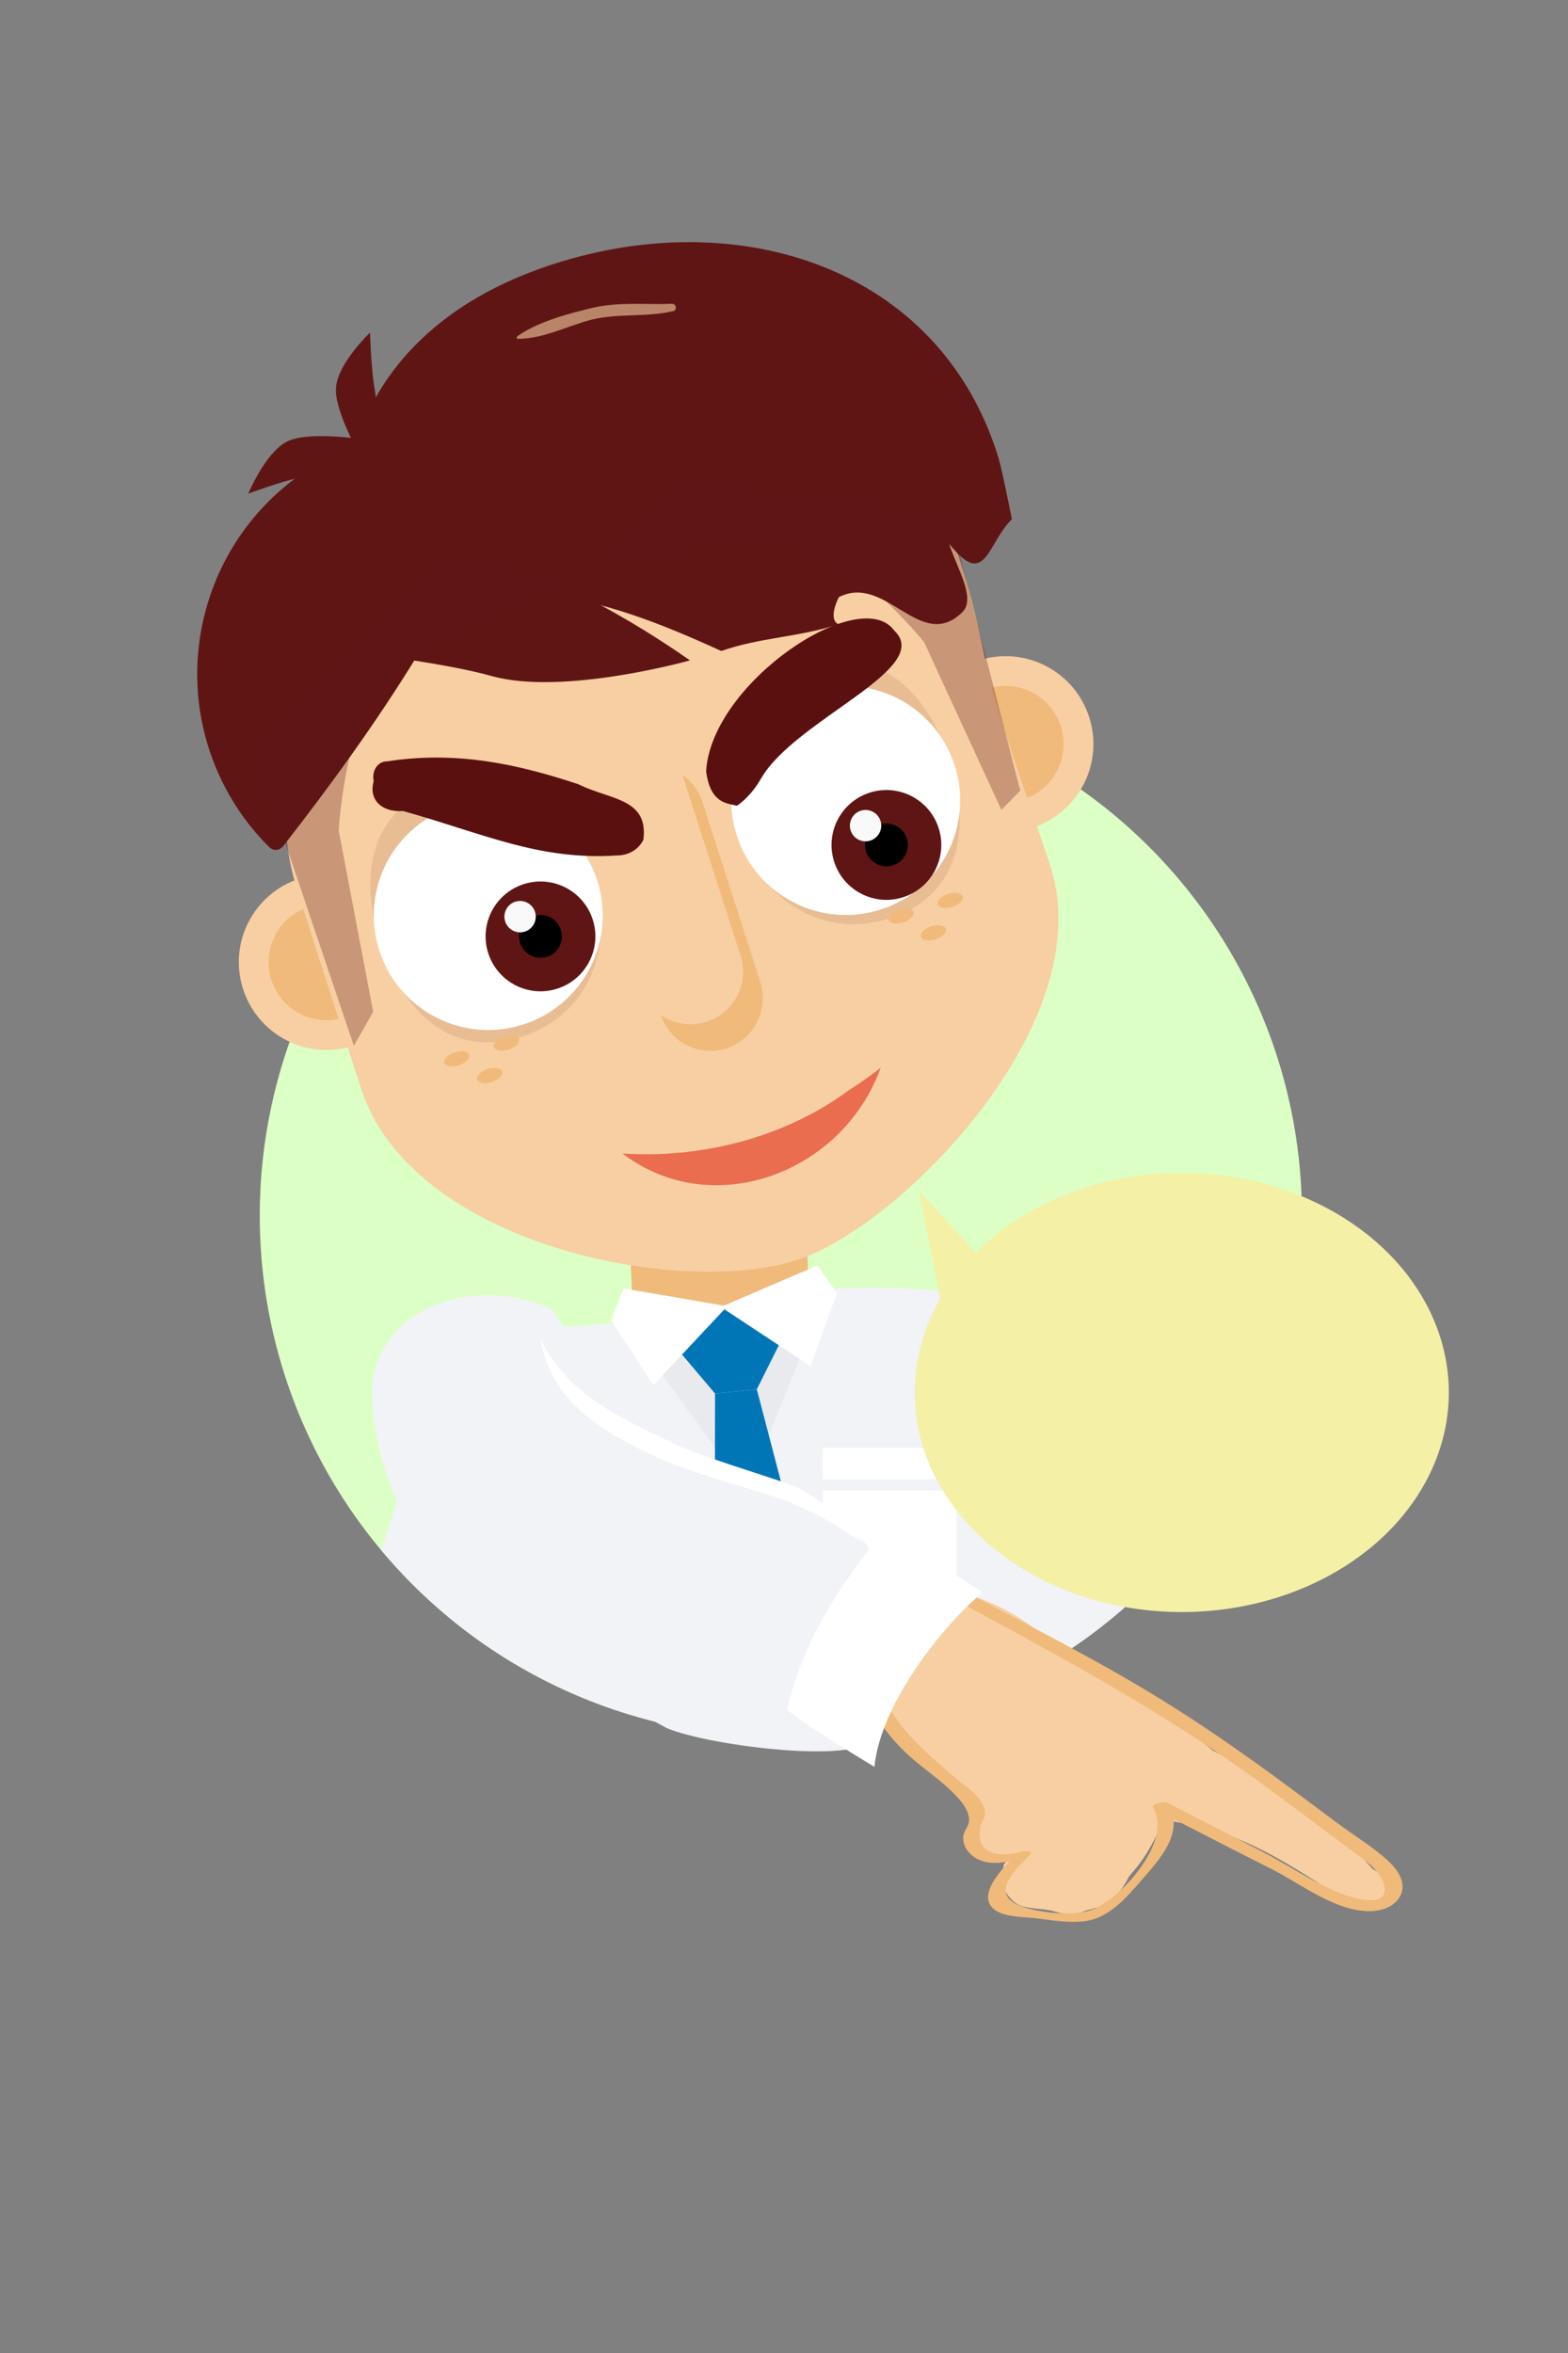 <?xml version="1.0" encoding="utf-8"?>
<!-- Generator: Adobe Illustrator 21.1.0, SVG Export Plug-In . SVG Version: 6.00 Build 0)  -->
<svg version="1.1" xmlns="http://www.w3.org/2000/svg" xmlns:xlink="http://www.w3.org/1999/xlink" x="0px" y="0px"
	 viewBox="0 0 300 450" style="enable-background:new 0 0 300 450;" xml:space="preserve">
<rect x="0" y="0" width="300" height="450" fill="#808080" stroke="none"/>
<style type="text/css">
	.st0{fill:#B27E49;}
	.st1{fill:#ECB8FF;}
	.st2{display:none;opacity:0.3;}
	.st3{fill:#F4E44A;}
	.st4{clip-path:url(#SVGID_2_);fill:#F1F3F7;}
	.st5{opacity:0.4;clip-path:url(#SVGID_2_);fill:#DCDDE0;}
	.st6{clip-path:url(#SVGID_2_);fill:#0076B7;}
	.st7{clip-path:url(#SVGID_2_);fill:#FFFFFF;}
	.st8{clip-path:url(#SVGID_2_);}
	.st9{fill:#FFFFFF;}
	.st10{clip-path:url(#SVGID_2_);fill:#F7CFA2;}
	.st11{fill:#F7CFA2;}
	.st12{fill:#F0BA7A;}
	.st13{fill:#601515;}
	.st14{fill:url(#SVGID_3_);}
	.st15{opacity:0.1;fill:#601515;}
	.st16{fill:#F9F9F9;}
	.st17{fill:url(#SVGID_4_);}
	.st18{fill:url(#SVGID_5_);}
	.st19{fill:url(#SVGID_6_);}
	.st20{fill:#EA6D50;}
	.st21{opacity:0.3;fill:#601515;}
	.st22{fill:#5B1010;}
	.st23{opacity:0.6;}
	.st24{fill:#A52323;}
	.st25{opacity:0.2;}
	.st26{fill:url(#SVGID_7_);}
	.st27{fill:#CE6117;}
	.st28{fill:url(#SVGID_8_);}
	.st29{fill:#8454D1;}
	.st30{clip-path:url(#SVGID_10_);fill:#393D47;}
	.st31{clip-path:url(#SVGID_10_);fill:#F0BA7A;}
	.st32{clip-path:url(#SVGID_10_);fill:#F1F3F7;}
	.st33{clip-path:url(#SVGID_10_);fill:#0076B7;}
	.st34{clip-path:url(#SVGID_10_);fill:#004868;}
	.st35{opacity:0.4;clip-path:url(#SVGID_10_);fill:#DCDDE0;}
	.st36{clip-path:url(#SVGID_10_);fill:#FFFFFF;}
	.st37{clip-path:url(#SVGID_10_);}
	.st38{fill:#393D47;}
	.st39{fill:url(#SVGID_11_);}
	.st40{fill:#EAA56C;}
	.st41{clip-path:url(#SVGID_13_);fill:#F1F3F7;}
	.st42{clip-path:url(#SVGID_13_);fill:#F0BA7A;}
	.st43{opacity:0.4;clip-path:url(#SVGID_13_);fill:#DCDDE0;}
	.st44{clip-path:url(#SVGID_13_);fill:#0076B7;}
	.st45{clip-path:url(#SVGID_13_);fill:#FFFFFF;}
	.st46{clip-path:url(#SVGID_13_);}
	.st47{clip-path:url(#SVGID_13_);fill:#F7CFA2;}
	.st48{fill:#F1F3F7;}
	.st49{fill:none;}
	.st50{fill:#A85848;}
	.st51{fill:#E85646;}
	.st52{fill:#EA4E39;}
	.st53{fill:#DCFFC5;}
	.st54{fill:#8BAA77;}
	.st55{clip-path:url(#SVGID_15_);fill:#F1F3F7;}
	.st56{opacity:0.4;clip-path:url(#SVGID_15_);fill:#DCDDE0;}
	.st57{clip-path:url(#SVGID_15_);fill:#0076B7;}
	.st58{clip-path:url(#SVGID_15_);fill:#FFFFFF;}
	.st59{clip-path:url(#SVGID_15_);}
	.st60{fill:#595959;}
	.st61{opacity:0.3;fill:#595959;}
	.st62{clip-path:url(#SVGID_27_);fill:#F1F3F7;}
	.st63{opacity:0.4;clip-path:url(#SVGID_27_);fill:#DCDDE0;}
	.st64{clip-path:url(#SVGID_27_);fill:#0076B7;}
	.st65{clip-path:url(#SVGID_27_);fill:#FFFFFF;}
	.st66{clip-path:url(#SVGID_27_);}
	.st67{clip-path:url(#SVGID_27_);fill:#F7CFA2;}
	.st68{opacity:0.7;fill:#7BCDDB;}
	.st69{fill:none;stroke:#F0BA7A;stroke-width:3;stroke-miterlimit:10;}
	.st70{clip-path:url(#SVGID_41_);fill:#F1F3F7;}
	.st71{opacity:0.4;clip-path:url(#SVGID_41_);fill:#DCDDE0;}
	.st72{clip-path:url(#SVGID_41_);fill:#0076B7;}
	.st73{clip-path:url(#SVGID_41_);fill:#FFFFFF;}
	.st74{clip-path:url(#SVGID_41_);}
	.st75{clip-path:url(#SVGID_41_);fill:#F7CFA2;}
	.st76{fill:#9E9E9E;}
	.st77{fill:#878787;}
	.st78{fill:#DDBD00;}
	.st79{clip-path:url(#SVGID_43_);fill:#F1F3F7;}
	.st80{opacity:0.4;clip-path:url(#SVGID_43_);fill:#DCDDE0;}
	.st81{clip-path:url(#SVGID_43_);fill:#0076B7;}
	.st82{clip-path:url(#SVGID_43_);fill:#FFFFFF;}
	.st83{clip-path:url(#SVGID_43_);}
	.st84{clip-path:url(#SVGID_43_);fill:#F7CFA2;}
	.st85{clip-path:url(#SVGID_45_);}
	.st86{opacity:0.4;fill:#DCDDE0;}
	.st87{fill:#0076B7;}
	.st88{opacity:0.3;}
	.st89{fill:#DCDDE0;}
	.st90{fill:#004868;}
	.st91{fill:#E02B41;}
	.st92{fill:#C69018;}
	.st93{fill:#EFE91B;}
	.st94{fill:#656D60;}
	.st95{clip-path:url(#SVGID_47_);fill:#F0BA7A;}
	.st96{clip-path:url(#SVGID_47_);fill:#F1F3F7;}
	.st97{opacity:0.4;clip-path:url(#SVGID_47_);fill:#DCDDE0;}
	.st98{clip-path:url(#SVGID_47_);fill:#0076B7;}
	.st99{clip-path:url(#SVGID_47_);fill:#FFFFFF;}
	.st100{clip-path:url(#SVGID_47_);}
	.st101{clip-path:url(#SVGID_47_);fill:#F7CFA2;}
	.st102{clip-path:url(#SVGID_49_);fill:#F1F3F7;}
	.st103{clip-path:url(#SVGID_49_);}
	.st104{fill:#B23C18;}
	.st105{fill:#6B2A05;}
	.st106{fill:#B23C18;stroke:#6B2A05;stroke-miterlimit:10;}
	.st107{fill:#DDAA78;}
	.st108{fill:#211205;}
	.st109{fill:none;stroke:#6B2A05;stroke-width:0.729;stroke-miterlimit:10;}
	.st110{fill:#B23C18;stroke:#6B2A05;stroke-width:0.729;stroke-miterlimit:10;}
	.st111{fill:#B72C34;}
	.st112{clip-path:url(#SVGID_51_);fill:#F1F3F7;}
	.st113{clip-path:url(#SVGID_51_);}
	.st114{clip-path:url(#SVGID_51_);fill:#F7CFA2;}
	.st115{fill:#F2C85F;}
	.st116{clip-path:url(#SVGID_53_);fill:#F0BA7A;}
	.st117{clip-path:url(#SVGID_53_);fill:#F1F3F7;}
	.st118{opacity:0.4;clip-path:url(#SVGID_53_);fill:#DCDDE0;}
	.st119{clip-path:url(#SVGID_53_);fill:#0076B7;}
	.st120{clip-path:url(#SVGID_53_);fill:#FFFFFF;}
	.st121{clip-path:url(#SVGID_53_);}
	.st122{clip-path:url(#SVGID_53_);fill:#F7CFA2;}
	.st123{clip-path:url(#SVGID_55_);}
	.st124{fill:#F4F0A6;}
	.st125{fill:#9E921E;}
	.st126{clip-path:url(#SVGID_57_);fill:#F0BA7A;}
	.st127{clip-path:url(#SVGID_57_);fill:#F1F3F7;}
	.st128{clip-path:url(#SVGID_57_);}
	.st129{clip-path:url(#SVGID_57_);fill:#393D47;}
	.st130{clip-path:url(#SVGID_57_);fill:#FFFFFF;}
	.st131{opacity:0.4;clip-path:url(#SVGID_57_);fill:#DCDDE0;}
	.st132{clip-path:url(#SVGID_57_);fill:#0076B7;}
	.st133{fill:#1F74C9;}
	.st134{clip-path:url(#SVGID_59_);}
	.st135{fill:#023142;}
	.st136{clip-path:url(#SVGID_61_);fill:#F7CFA2;}
	.st137{clip-path:url(#SVGID_61_);}
	.st138{opacity:0.3;fill:#E57257;}
	.st139{fill:#777777;}
	.st140{clip-path:url(#SVGID_63_);fill:#F1F3F7;}
	.st141{opacity:0.4;clip-path:url(#SVGID_63_);fill:#DCDDE0;}
	.st142{clip-path:url(#SVGID_63_);fill:#0076B7;}
	.st143{clip-path:url(#SVGID_63_);fill:#FFFFFF;}
	.st144{clip-path:url(#SVGID_63_);}
	.st145{clip-path:url(#SVGID_63_);fill:#F7CFA2;}
	.st146{clip-path:url(#SVGID_65_);fill:#F0BA7A;}
	.st147{clip-path:url(#SVGID_65_);fill:#F1F3F7;}
	.st148{opacity:0.4;clip-path:url(#SVGID_65_);fill:#DCDDE0;}
	.st149{clip-path:url(#SVGID_65_);fill:#0076B7;}
	.st150{clip-path:url(#SVGID_65_);fill:#FFFFFF;}
	.st151{clip-path:url(#SVGID_65_);}
	.st152{clip-path:url(#SVGID_65_);fill:#F7CFA2;}
</style>
<g id="Layer_1">
	<g>
		<defs>
			<path id="SVGID_38_" d="M248,218.6c0,55.1-44.7,99.7-99.7,99.7s-99.7-44.7-99.7-99.7S93.2,52.8,148.3,52.8
				C203.3,52.8,248,163.5,248,218.6z"/>
		</defs>
		<clipPath id="SVGID_2_">
			<use xlink:href="#SVGID_38_"  style="overflow:visible;"/>
		</clipPath>
	</g>
</g>
<g id="Layer_2">
	<g>
		<circle class="st53" cx="149.4" cy="232.5" r="99.7"/>
		<g>
			<defs>
				<path id="SVGID_64_" d="M249.1,232.5c0,55.1-44.7,99.7-99.7,99.7s-99.7-44.7-99.7-99.7S31.4,61.3,161.8,69.8
					C216.8,73.4,249.1,177.4,249.1,232.5z"/>
			</defs>
			<clipPath id="SVGID_3_">
				<use xlink:href="#SVGID_64_"  style="overflow:visible;"/>
			</clipPath>
			<path style="clip-path:url(#SVGID_3_);fill:#F0BA7A;" d="M143.1,267.3l-8.7,0.4c-6.9,0.3-12.8-5.1-13.1-12l-1-22.7
				c-0.3-6.9,5.1-12.8,12-13.1l8.7-0.4c6.9-0.3,12.8,5.1,13.1,12l1,22.7C155.4,261.1,150,267,143.1,267.3z"/>
			<path style="clip-path:url(#SVGID_3_);fill:#F1F3F7;" d="M199.9,273.7c-1.6-13.3-3-22.5-14.5-25.7c-6.9-1.9-21.9-2.3-30.4-1
				l-33.2,5.5c-10.2,1.7-28.5,0.5-35.2,6.1c-8.1,6.8-3.3,21.1-1.9,32.8l10.9,91.8c0.7,5.8,2.7,11,5.7,15.6
				c35.4-3.3,70.8-9.6,106.2-14.4c2.8-6.3,4-13.2,3.2-20.2L199.9,273.7z"/>
			<path style="clip-path:url(#SVGID_3_);fill:#F1F3F7;" d="M96.9,264.9l4.1,0.9c6.9,1,8.4,15.1,3.4,31.3l-7.8,32.2L89,366.8
				c-2.7,8.9-4.2,16.1-8.1,19.7c-3.2,3-8.7,4-11.8,3.6L59,388.6c-2.6-0.4-6.7-2.2-8-4.7c-2.1-4.3-0.1-11.3,3-21.5
				c0,0,14.1-51.2,10.9-38.3c-3.1,12.9,5.5-21,11.5-38.3C82.4,268.4,90,263.9,96.9,264.9z"/>
			<path style="clip-path:url(#SVGID_3_);fill:#F1F3F7;" d="M178.9,248.5l-3.8,1.8c-6.4,2.6-4.6,16.6,4,31.2l15.2,29.5l16.2,34.7
				c4.7,8,7.9,14.6,12.5,17.3c3.8,2.2,9.4,1.8,12.3,0.7l9.5-3.8c2.4-1,6-3.7,6.6-6.5c1.1-4.7-2.6-11-8-20.2c0,0-25.7-46.5-19.6-34.7
				c6.1,11.8-10.3-19.1-20.2-34.6C193.8,248.5,185.3,246,178.9,248.5z"/>
			<polygon style="opacity:0.4;clip-path:url(#SVGID_3_);fill:#DCDDE0;" points="142.7,285.1 138.5,249.7 155,255 			"/>
			<polygon style="opacity:0.4;clip-path:url(#SVGID_3_);fill:#DCDDE0;" points="142.7,285.1 138.5,249.7 123.7,258.7 			"/>
			<polygon style="clip-path:url(#SVGID_3_);fill:#0076B7;" points="150.6,254.1 138.2,250 129.6,258 136.8,266.5 144.8,265.7 			
				"/>
			<polygon style="clip-path:url(#SVGID_3_);fill:#0076B7;" points="164.9,342.6 153.4,358.4 136.7,347.6 136.8,266.5 144.8,265.7 
							"/>
			<polygon style="clip-path:url(#SVGID_3_);fill:#FFFFFF;" points="138.5,249.7 138.6,250.4 155.1,261.3 160.1,247.3 156.4,242 			
				"/>
			<polygon style="clip-path:url(#SVGID_3_);fill:#FFFFFF;" points="138.5,249.7 138.6,250.4 125,264.9 116.9,252.5 119.3,246.4 			
				"/>
			<g style="clip-path:url(#SVGID_3_);">
				<polygon class="st9" points="157.4,304.1 170,310.5 183,304.1 183,285 157.4,285 				"/>
				<rect x="157.4" y="276.9" class="st9" width="25.6" height="6"/>
			</g>
			<path style="clip-path:url(#SVGID_3_);fill:#F7CFA2;" d="M56.4,221.4c0,0.3,0,0.5,0,0.8C56.4,221.9,56.4,221.6,56.4,221.4z"/>
		</g>
		<path class="st11" d="M56.4,220.7c0,0.2,0,0.5,0,0.7C56.4,221.1,56.4,220.9,56.4,220.7z"/>
		<g>
			<path class="st11" d="M176.7,152c0.2-0.1,0.5-0.2,0.7-0.4C177.2,151.8,176.9,151.9,176.7,152z"/>
			<path class="st11" d="M176.1,152.3c0.2-0.1,0.4-0.2,0.6-0.3C176.5,152.1,176.3,152.2,176.1,152.3z"/>
			<path class="st11" d="M174.3,154.4c-0.1,0.9-0.3,2.6,0.4,3.3l2.7-6.1c-0.2,0.1-0.5,0.3-0.7,0.4c-0.2,0.1-0.4,0.2-0.6,0.3
				C175.2,152.8,174.5,153.3,174.3,154.4z"/>
			<path class="st12" d="M137.4,194.6l-9,2.9c-8.8,2.8-18.4-2.1-21.3-10.9l-8.7-27.2c-2.8-8.8,2.1-18.4,10.9-21.3l9-2.9
				c8.8-2.8,18.4,2.1,21.3,10.9l8.7,27.2C151.1,182.2,146.2,191.8,137.4,194.6z"/>
			<ellipse transform="matrix(0.952 -0.306 0.306 0.952 -53.309 27.962)" class="st11" cx="62.5" cy="184" rx="16.8" ry="16.8"/>
			<ellipse transform="matrix(0.952 -0.306 0.306 0.952 -53.309 27.962)" class="st12" cx="62.5" cy="184" rx="11.1" ry="11.1"/>
			
				<ellipse transform="matrix(0.952 -0.306 0.306 0.952 -34.308 65.697)" class="st11" cx="192.4" cy="142.3" rx="16.8" ry="16.8"/>
			
				<ellipse transform="matrix(0.952 -0.306 0.306 0.952 -34.308 65.697)" class="st12" cx="192.4" cy="142.3" rx="11.1" ry="11.1"/>
			<path class="st11" d="M188.8,127.9c-14.2-75.9-46.9-44.5-83.3-32.8c-36.4,11.7-58.2,45.4-48.6,75.2c2.1,6.7,10,31.2,12.2,37.9
				c9.6,29.8,60.8,40,83.3,32.8c19.9-6.4,58.2-45.4,48.6-75.2C198.9,159.1,190.1,134.8,188.8,127.9z"/>
			<path class="st13" d="M160.4,119.4c-2.1-1.1,0.1-5.2,0.1-5.2c9-4.6,15.6,10.7,23.6,2.9c2.7-2.6-1-8.4-2.5-13.1
				c7,8.8,7.2,0,12-4.7c-1.1-5.4-2-10-2.8-12.5c-11.4-35.6-49.3-47.8-84.9-36.3c-34.7,11.2-47.1,39-37.5,73.8
				c24.2-17.9,46.6-10.3,69.6,0.2C145.4,121.9,152.7,121.9,160.4,119.4z"/>
			<path class="st13" d="M99.1,86.4c0.4-1-0.2-2-1.2-2.3c0,0,0,0,0,0c-24.7-7.4-50.8,6.7-58.2,31.4c-5.1,17.1,0,34.8,11.8,46.5
				c0.8,0.8,2,0.7,2.7-0.2C72.3,138.6,89.1,113.7,99.1,86.4z"/>
			<g>
				<path class="st15" d="M181.7,145.4c4.3,13.3,1.8,25.9-11.4,30.2s-25-3.8-29.3-17.1s0.6-26.7,13.9-30.9
					C168.1,123.3,177.4,132.2,181.7,145.4z"/>
				
					<ellipse transform="matrix(0.952 -0.306 0.306 0.952 -39.076 56.846)" class="st9" cx="161.8" cy="153.1" rx="21.9" ry="21.9"/>
				<g>
					
						<ellipse transform="matrix(0.952 -0.306 0.306 0.952 -41.316 59.645)" class="st13" cx="169.6" cy="161.6" rx="10.5" ry="10.5"/>
					<ellipse transform="matrix(0.952 -0.306 0.306 0.952 -41.316 59.645)" cx="169.6" cy="161.6" rx="4.1" ry="4.1"/>
					<ellipse transform="matrix(0.952 -0.306 0.306 0.952 -40.364 58.254)" class="st16" cx="165.6" cy="157.9" rx="3" ry="3"/>
				</g>
			</g>
			<g>
				<path class="st15" d="M72.8,180.4c4.3,13.3,13.6,22.1,26.9,17.9s18.1-17.7,13.9-30.9s-16-21.3-29.3-17.1
					C70.9,154.6,68.5,167.2,72.8,180.4z"/>
				
					<ellipse transform="matrix(0.952 -0.306 0.306 0.952 -49.086 36.966)" class="st9" cx="93.4" cy="175.1" rx="21.9" ry="21.9"/>
				<g>
					
						<ellipse transform="matrix(0.952 -0.306 0.306 0.952 -49.831 40.218)" class="st13" cx="103.4" cy="179.1" rx="10.5" ry="10.5"/>
					<ellipse transform="matrix(0.952 -0.306 0.306 0.952 -49.831 40.218)" cx="103.4" cy="179.1" rx="4.1" ry="4.1"/>
					<ellipse transform="matrix(0.952 -0.306 0.306 0.952 -48.859 38.866)" class="st16" cx="99.5" cy="175.3" rx="3" ry="3"/>
				</g>
			</g>
			<path class="st20" d="M168.5,204.2c-7.4,20.4-32.4,29.4-49.4,16.4c15,1,31-3,43.3-12.1C166.3,206,168.5,204.2,168.5,204.2z"/>
			<path class="st12" d="M139,200.5L139,200.5c-5.3,1.7-10.9-1.2-12.6-6.5l-11.1-34.5c-1.7-5.3,1.2-10.9,6.5-12.6l0,0
				c5.3-1.7,10.9,1.2,12.6,6.5l11.1,34.5C147.1,193.1,144.2,198.8,139,200.5z"/>
			<path class="st11" d="M135.2,195.4L135.2,195.4c-5.3,1.7-10.9-1.2-12.6-6.5l-11.1-34.5c-1.7-5.3,1.2-10.9,6.5-12.6h0
				c5.3-1.7,10.9,1.2,12.6,6.5l11.1,34.5C143.4,188,140.5,193.7,135.2,195.4z"/>
			<path class="st13" d="M64.7,124.4c0,0,19.5,2.1,29.4,4.9c13.7,3.8,37.9-3,37.9-3s-24.8-17.8-37.5-17.5S64.7,124.4,64.7,124.4z"/>
			<path class="st13" d="M47.5,94.4c0,0,6.8-2.5,10.4-3.2c5.1-1,12-7.1,12-7.1s-11-1.8-15.1,0.4S47.5,94.4,47.5,94.4z"/>
			<path class="st13" d="M70.8,63.6c0,0,0.2,7.2,0.9,10.9c1,5.1-2.2,13.7-2.2,13.7s-5.7-9.6-5.2-14.2C64.7,69.4,70.8,63.6,70.8,63.6
				z"/>
			<ellipse transform="matrix(0.952 -0.306 0.306 0.952 -57.778 36.462)" class="st12" cx="87.4" cy="202.5" rx="2.5" ry="1.3"/>
			<ellipse transform="matrix(0.952 -0.306 0.306 0.952 -56.392 39.215)" class="st12" cx="96.9" cy="199.5" rx="2.5" ry="1.3"/>
			<ellipse transform="matrix(0.952 -0.306 0.306 0.952 -58.461 38.531)" class="st12" cx="93.7" cy="205.7" rx="2.5" ry="1.3"/>
			<ellipse transform="matrix(0.952 -0.306 0.306 0.952 -45.35 61.144)" class="st12" cx="172.4" cy="175.2" rx="2.5" ry="1.3"/>
			<ellipse transform="matrix(0.952 -0.306 0.306 0.952 -43.964 63.897)" class="st12" cx="181.8" cy="172.2" rx="2.5" ry="1.3"/>
			<ellipse transform="matrix(0.952 -0.306 0.306 0.952 -46.033 63.214)" class="st12" cx="178.6" cy="178.4" rx="2.5" ry="1.3"/>
			<path class="st21" d="M49.1,145l18.6,55l3.7-6.5l-6.6-34.7c0,0,1.4-24.3,10.8-32s30.3-15.8,30.3-15.8l-20.6-3.2L49.1,145z"/>
			<path class="st21" d="M181.9,99.4l13.3,51.8l-3.6,3.7l-14.8-32.1c0,0-15.3-18.9-27.4-19.8c-12.2-0.8-33.8,4.8-33.8,4.8l14.9-14.6
				L181.9,99.4z"/>
			<path class="st22" d="M145.6,148.9c6.5-11.3,33.2-21,25.5-28.3c-6.5-9-35,9.9-36,26.9c0.8,6.2,4,6.1,5.9,6.6
				C142.6,153,144.3,151.2,145.6,148.9z"/>
			<path class="st22" d="M77.1,155.1c15.4,4.3,26,9.5,41,8.5c2,0,4-1,5-3c1-8-6.4-7.6-12.4-10.6c-12-4-23.6-6.4-36.6-4.4
				c-2,0-3,2-2.6,3.8C70.5,152.8,72.9,155.4,77.1,155.1z"/>
			<g class="st23">
				<path class="st11" d="M99.1,64.8c4.9,0,9.5-2.5,14.2-3.7c5.1-1.2,10.4-0.4,15.5-1.6c0.8-0.2,0.6-1.4-0.2-1.4
					c-4.9,0.2-10-0.4-14.9,0.7c-4.7,1.1-10.8,2.7-14.7,5.5C98.8,64.5,98.8,64.8,99.1,64.8L99.1,64.8z"/>
			</g>
		</g>
		<g>
			<path class="st48" d="M105.8,250.5c-9.7-4.8-24.7-3.8-31.6,6.1c-1.1,1.5-1.9,3.3-2.4,5.1c-0.5,1.9-0.8,3.9-0.6,6
				c0.1,1.4,0.2,2.8,0.4,4.3c0.8,5.7,2.5,11.2,4.8,16c10.3,20.5,30.7,31.5,51.2,42.5c7.9,3.4,39,7.4,39.9,1.2
				c2.4-15.8-22.1-37.6-42.5-58c-0.9-0.9-1.8-1.9-2.7-2.8c-6-5.2-9-12.2-14.2-16.9C107.1,252.8,106.4,251.6,105.8,250.5z"/>
			<g>
				<path class="st11" d="M263.9,358.3c0,0-0.5-0.4-1.3-0.9C256,349.9,247,343.9,238,338c-2-1.1-3.9-2.2-5.9-3.2
					c-1-0.8-2-1.6-2.9-2.3c-1-0.8-2-1.6-2.9-2.3c-0.7-0.6-1.5-1.3-2.2-1.9c-4.5-3.7-9.4-6.7-15.5-8.7c-2-1.4-3.2-2.3-3.2-2.3
					l-3.5-3.1c-0.3-0.2-0.6-0.4-0.9-0.5c-7.1-5.6-18.9-13.2-27.3-6.5c-3.6,2.2-6.5,5.6-6.5,9.7c-0.1,0.7-0.1,1.5-0.2,2.2
					c0,4.5,1.7,8.2,3.9,11.6c0.4,0.7,0.9,1.4,1.4,2.1c1.7,1.8,3.5,3.7,5.2,5.5c0.3,0.4,0.7,0.7,1,1.1c6.5,2.4,7.5,7.4,8.4,13.2
					c0.2,0.4,0.4,0.7,0.6,1.1c1.2,1.6,2.9,2.6,5.4,2.1c-2,1,0,3-1,4.6c0.1,0.4,0.2,0.8,0.4,1.2c0.6,1.2,1.6,2.2,2.8,2.8
					c0.5,0.2,1,0.3,1.6,0.4c1.1,0.2,2.2,0.3,3.3,0.4c0.4,0.1,0.8,0.1,1.2,0.2c1.9,0.6,3.3,0.8,4.6,0.6c0.6-0.1,1.3-0.3,1.9-0.6
					c4.4-1,6.2-2.5,8.3-6.5c0.5-0.6,1-1.2,1.5-1.8c1.9-2.4,3.5-5.2,4.6-8.1c-0.2-0.1-0.2-1.1-0.2-1.1c2.6,0.4,5.1,0.9,7.6,1.5
					c11.4,2.5,20.4,9.5,30.4,15.5c0.9,0.1,1.8,0.2,2.5,0c0.8-0.2,1.5-0.5,1.9-1.1l0.5-0.7C266.9,360.7,265,359.4,263.9,358.3z"/>
				<path class="st48" d="M163.4,293c-4.3-2.3-7.3-6.3-11.2-7.3c-1.4-0.6-2.9-1.3-4.4-1.9c-5.9-2.4-12-4.7-18.3-7.3
					c-1.7-0.6-3.4-1.3-5.1-2c-11.8-4.6-23-9-36-2.3c-1,1-1.6,2.3-2,3.9c-1.6,6.4,1.2,16.5,6,21.7c7.8,6.9,17.4,14.8,27.2,21.8
					c1.6,1.2,3.3,2.3,4.9,3.4c9.4,6.6,25.4,14.6,34.5,3.7c1.1-1.2,2.3-2.5,3.3-3.8c5.3-6.9,8.8-15.9,4.8-24.5
					C166,295.6,165.8,295.1,163.4,293z"/>
				<path class="st9" d="M165,294.8c-1.3-1.7-2.8-3.2-4.4-4.6c-1.3-1.2-2.6-2.2-4-3.2c-1.4-1-2.8-1.9-4.3-2.7
					c-5.4-1.9-11-3.6-16.4-5.5c-1.8-0.6-3.6-1.3-5.4-2c-10.1-4.8-22.1-9.8-27.1-20.8c2,13,14,19,24.1,23.5c1.9,0.7,3.8,1.4,5.8,2.1
					c5.8,2,11.8,3.6,17.2,5.4c1.8,0.8,3.6,1.6,5.4,2.5c1.7,0.9,3.5,1.8,5.1,2.9C163.2,293.8,164.6,294.7,165,294.8z"/>
			</g>
		</g>
		<ellipse class="st124" cx="226.1" cy="266.3" rx="51.1" ry="42"/>
		<polyline class="st124" points="180.6,251.9 175.8,227.8 189.6,242.7 269.3,243.7 		"/>
		<g>
			<path class="st12" d="M181.9,305.5c20.2,10.9,40.2,21.6,58.8,35.1c4.5,3.3,9.1,6.7,13.6,10.1c2.5,1.9,5.1,3.7,7.6,5.7
				c3.4,2.7,5.8,9-3.3,6.4c-5.8-1.7-11.7-5.9-17.1-8.7c-6.1-3.1-12.2-6.3-18.3-9.4c-0.4-0.2-3.1,0.3-2.6,1
				c3.9,6.3-6.1,17.4-11.6,19.5c-3.4,1.3-9.3,0.7-12.9-0.4c-7.2-2.2-2.2-6.9,1-10.1c0.8-0.8-1.2-0.7-1.5-0.6c-4.5,1.3-9.2,0.5-8-4.8
				c0.3-1.1,1-1.7,0.8-3c-0.4-2.8-4.1-4.9-6-6.6c-5.7-4.9-11.4-9.7-14.1-16.9c-0.3-0.9-3.2,0-2.9,0.8c1.6,4.2,4,7.7,7.2,10.9
				c3.4,3.5,8,6.1,11.1,9.8c0.9,1.1,1.8,2.5,1.7,4c-0.1,1-1,1.9-1.1,2.9c-0.1,1.7,0.7,2.9,2,3.9c2.8,2,6.6,1,9.6,0.2
				c-0.5-0.2-1-0.4-1.5-0.6c-2.1,2.1-8,7.8-4,10.6c1.9,1.4,5.9,1.3,8.2,1.6c2.9,0.4,6.2,0.9,9.1,0.5c4.6-0.7,7.7-4.4,10.6-7.7
				c3.4-3.9,8.5-9.3,5.2-14.7c-0.9,0.3-1.7,0.7-2.6,1c7.6,3.9,15.1,7.8,22.7,11.6c5.4,2.8,12.1,8,18.5,7.9c2.6,0,5.7-1.2,6.2-4.1
				c0.3-2.2-1.2-4.1-2.7-5.5c-2.9-2.7-6.6-4.9-9.8-7.3c-10.7-8-21.4-16-32.7-23c-12.5-7.8-25.7-14.4-38.6-21.3
				C183.5,303.8,180.8,304.9,181.9,305.5L181.9,305.5z"/>
		</g>
	</g>
	<path class="st9" d="M168.2,294.1c4.2,1,18.8,9.4,19.8,10.5c-7.2,5.8-19.5,21-20.7,33.3c-4.5-2.7-15.5-9.5-16.7-11
		C153.4,314.7,160.4,303.2,168.2,294.1z"/>
</g>
</svg>
